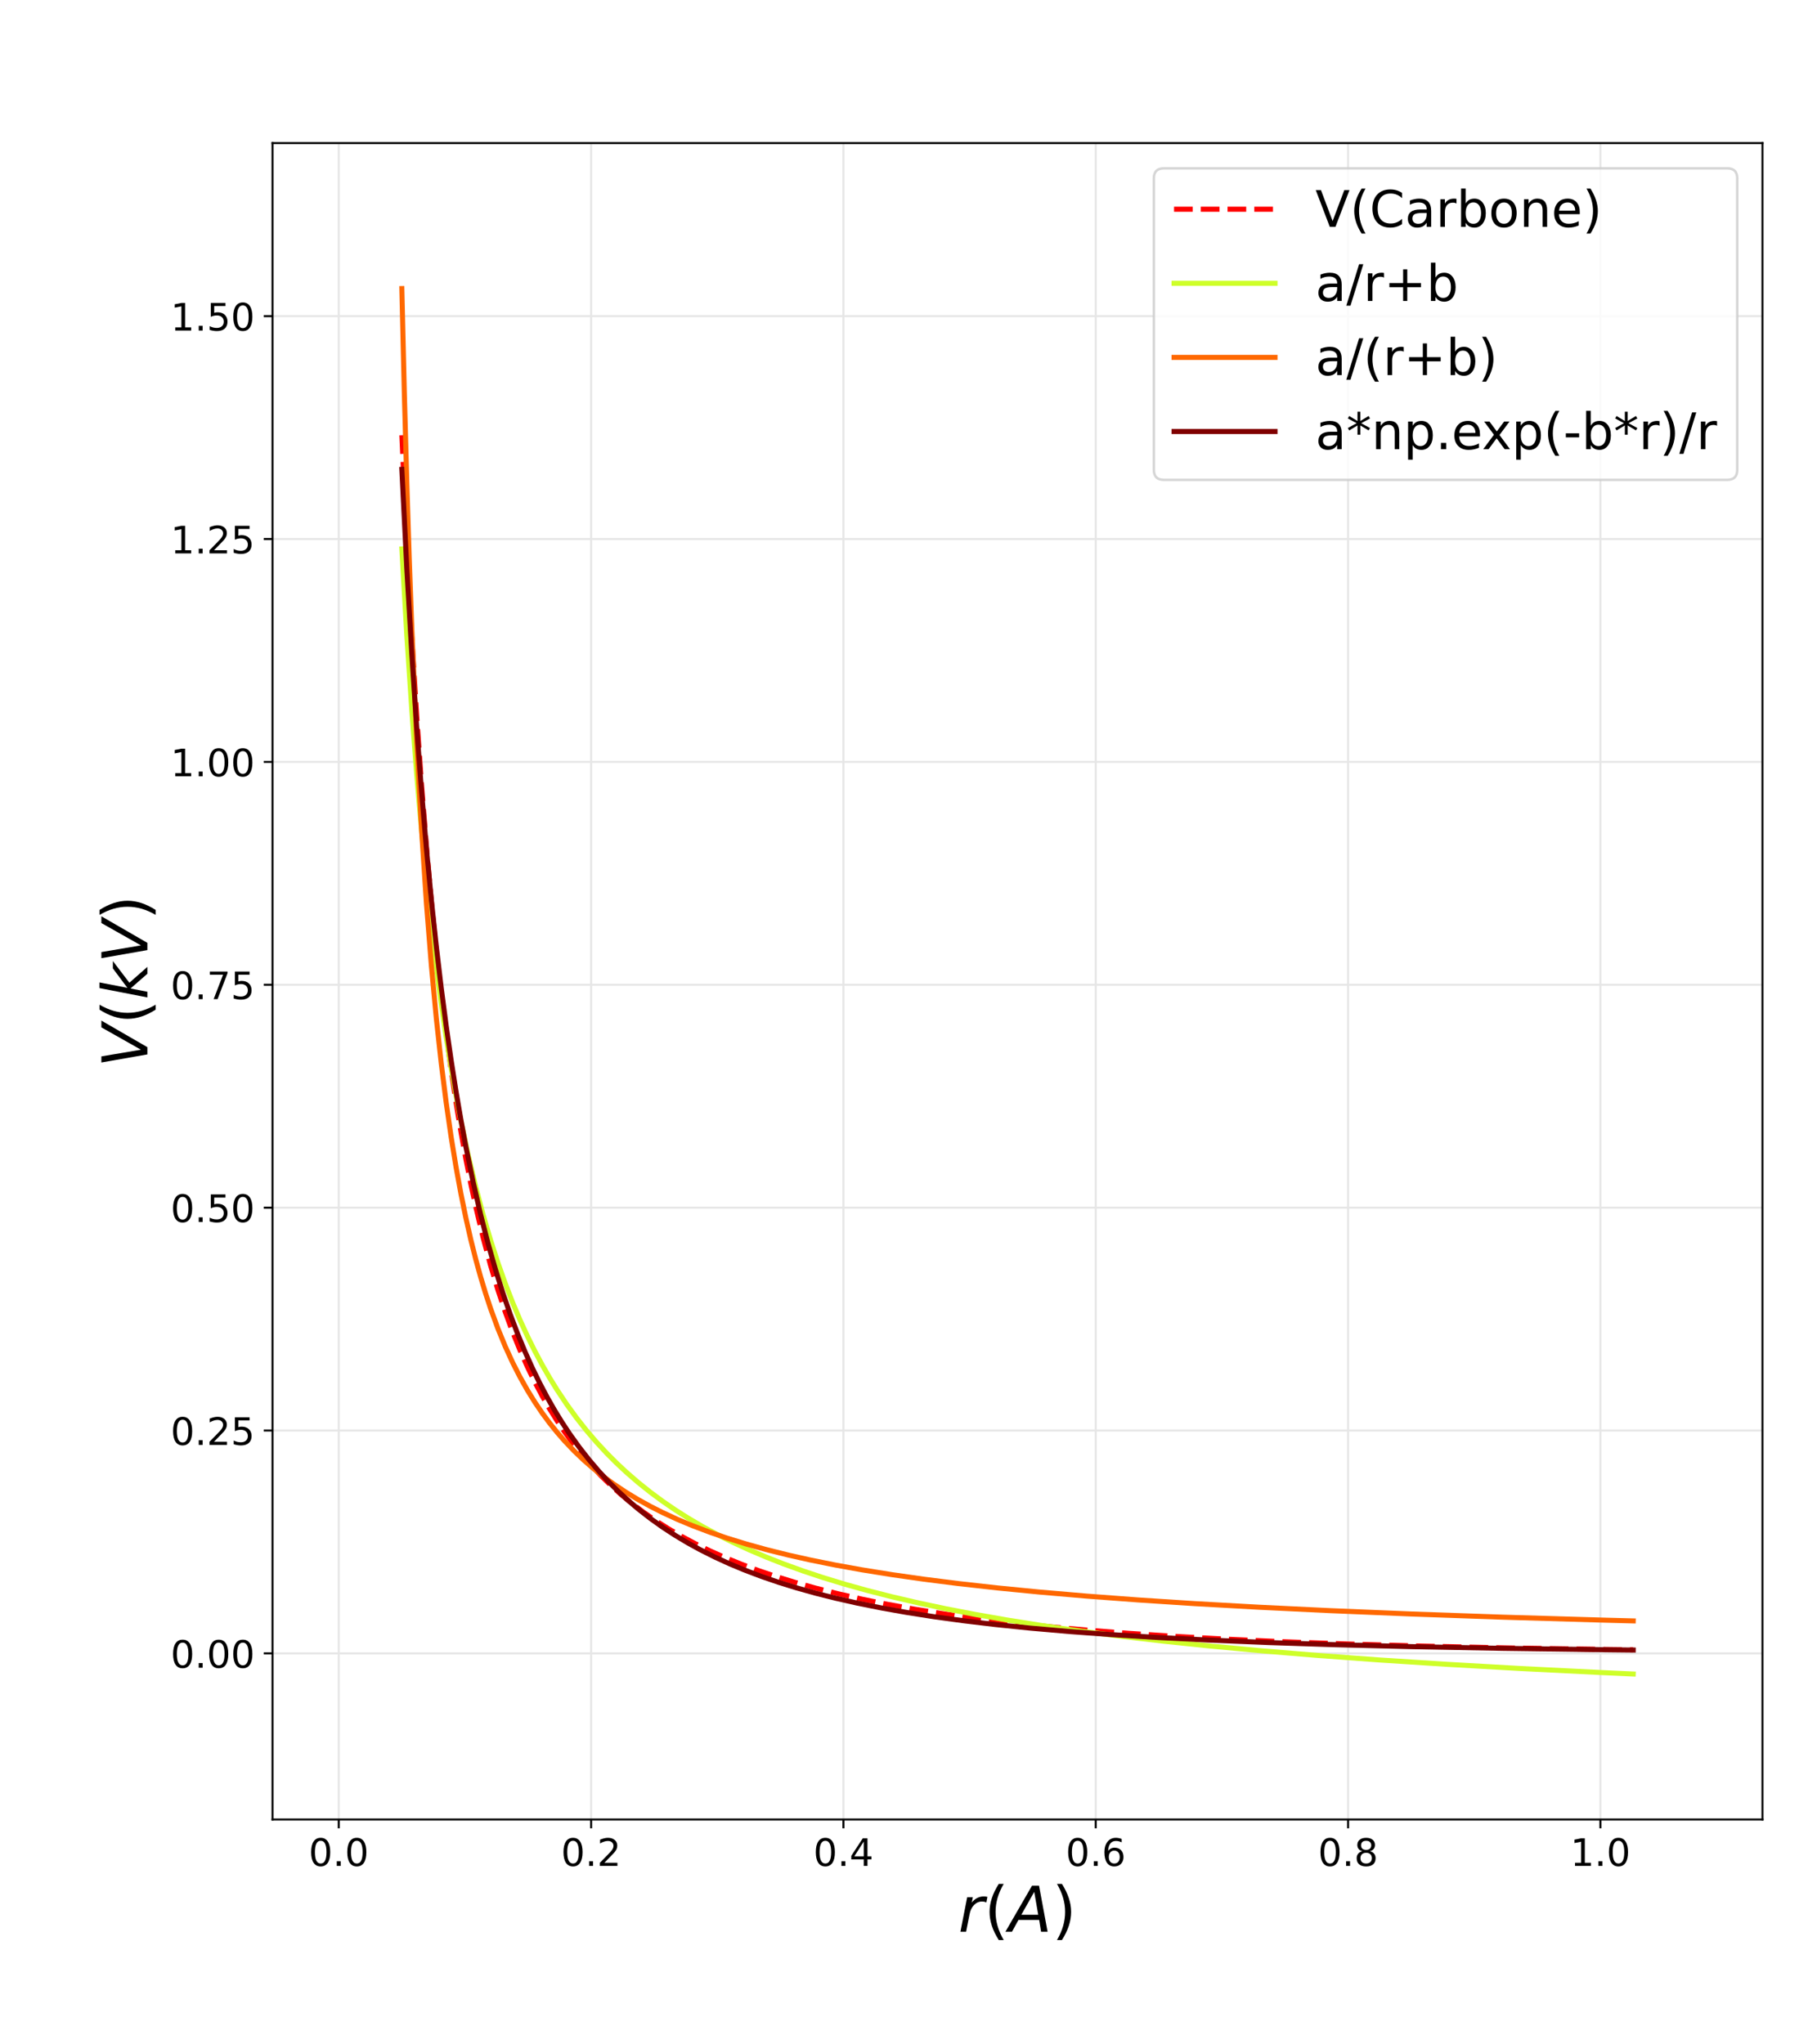 <?xml version="1.0" encoding="utf-8" standalone="no"?>
<!DOCTYPE svg PUBLIC "-//W3C//DTD SVG 1.1//EN"
  "http://www.w3.org/Graphics/SVG/1.1/DTD/svg11.dtd">
<!-- Created with matplotlib (https://matplotlib.org/) -->
<svg height="810pt" version="1.1" viewBox="0 0 720 810" width="720pt" xmlns="http://www.w3.org/2000/svg" xmlns:xlink="http://www.w3.org/1999/xlink">
 <defs>
  <style type="text/css">*{stroke-linecap:butt;stroke-linejoin:round;}</style>
 </defs>
 <g id="figure_1">
  <g id="patch_1">
   <path d="M 0 810 
L 720 810 
L 720 0 
L 0 0 
z
" style="fill:#ffffff;"/>
  </g>
  <g id="axes_1">
   <g id="patch_2">
    <path d="M 108 720.9 
L 698.4 720.9 
L 698.4 56.7 
L 108 56.7 
z
" style="fill:#ffffff;"/>
   </g>
   <g id="matplotlib.axis_1">
    <g id="xtick_1">
     <g id="line2d_1">
      <path clip-path="url(#p59b3adc204)" d="M 134.236 720.9 
L 134.236 56.7 
" style="fill:none;stroke:#e6e6e6;stroke-linecap:square;stroke-width:0.8;"/>
     </g>
     <g id="line2d_2">
      <defs>
       <path d="M 0 0 
L 0 3.5 
" id="m72b841d25b" style="stroke:#000000;stroke-width:0.8;"/>
      </defs>
      <g>
       <use style="stroke:#000000;stroke-width:0.8;" x="134.236" xlink:href="#m72b841d25b" y="720.9"/>
      </g>
     </g>
     <g id="text_1">
      <!-- 0.0 -->
      <g transform="translate(122.308 739.298)scale(0.15 -0.15)">
       <defs>
        <path d="M 31.781 66.406 
Q 24.172 66.406 20.328 58.906 
Q 16.5 51.422 16.5 36.375 
Q 16.5 21.391 20.328 13.891 
Q 24.172 6.391 31.781 6.391 
Q 39.453 6.391 43.281 13.891 
Q 47.125 21.391 47.125 36.375 
Q 47.125 51.422 43.281 58.906 
Q 39.453 66.406 31.781 66.406 
z
M 31.781 74.219 
Q 44.047 74.219 50.516 64.516 
Q 56.984 54.828 56.984 36.375 
Q 56.984 17.969 50.516 8.266 
Q 44.047 -1.422 31.781 -1.422 
Q 19.531 -1.422 13.062 8.266 
Q 6.594 17.969 6.594 36.375 
Q 6.594 54.828 13.062 64.516 
Q 19.531 74.219 31.781 74.219 
z
" id="DejaVuSans-48"/>
        <path d="M 10.688 12.406 
L 21 12.406 
L 21 0 
L 10.688 0 
z
" id="DejaVuSans-46"/>
       </defs>
       <use xlink:href="#DejaVuSans-48"/>
       <use x="63.623" xlink:href="#DejaVuSans-46"/>
       <use x="95.41" xlink:href="#DejaVuSans-48"/>
      </g>
     </g>
    </g>
    <g id="xtick_2">
     <g id="line2d_3">
      <path clip-path="url(#p59b3adc204)" d="M 234.225 720.9 
L 234.225 56.7 
" style="fill:none;stroke:#e6e6e6;stroke-linecap:square;stroke-width:0.8;"/>
     </g>
     <g id="line2d_4">
      <g>
       <use style="stroke:#000000;stroke-width:0.8;" x="234.225" xlink:href="#m72b841d25b" y="720.9"/>
      </g>
     </g>
     <g id="text_2">
      <!-- 0.2 -->
      <g transform="translate(222.297 739.298)scale(0.15 -0.15)">
       <defs>
        <path d="M 19.188 8.297 
L 53.609 8.297 
L 53.609 0 
L 7.328 0 
L 7.328 8.297 
Q 12.938 14.109 22.625 23.891 
Q 32.328 33.688 34.812 36.531 
Q 39.547 41.844 41.422 45.531 
Q 43.312 49.219 43.312 52.781 
Q 43.312 58.594 39.234 62.25 
Q 35.156 65.922 28.609 65.922 
Q 23.969 65.922 18.812 64.312 
Q 13.672 62.703 7.812 59.422 
L 7.812 69.391 
Q 13.766 71.781 18.938 73 
Q 24.125 74.219 28.422 74.219 
Q 39.75 74.219 46.484 68.547 
Q 53.219 62.891 53.219 53.422 
Q 53.219 48.922 51.531 44.891 
Q 49.859 40.875 45.406 35.406 
Q 44.188 33.984 37.641 27.219 
Q 31.109 20.453 19.188 8.297 
z
" id="DejaVuSans-50"/>
       </defs>
       <use xlink:href="#DejaVuSans-48"/>
       <use x="63.623" xlink:href="#DejaVuSans-46"/>
       <use x="95.41" xlink:href="#DejaVuSans-50"/>
      </g>
     </g>
    </g>
    <g id="xtick_3">
     <g id="line2d_5">
      <path clip-path="url(#p59b3adc204)" d="M 334.214 720.9 
L 334.214 56.7 
" style="fill:none;stroke:#e6e6e6;stroke-linecap:square;stroke-width:0.8;"/>
     </g>
     <g id="line2d_6">
      <g>
       <use style="stroke:#000000;stroke-width:0.8;" x="334.214" xlink:href="#m72b841d25b" y="720.9"/>
      </g>
     </g>
     <g id="text_3">
      <!-- 0.4 -->
      <g transform="translate(322.286 739.298)scale(0.15 -0.15)">
       <defs>
        <path d="M 37.797 64.312 
L 12.891 25.391 
L 37.797 25.391 
z
M 35.203 72.906 
L 47.609 72.906 
L 47.609 25.391 
L 58.016 25.391 
L 58.016 17.188 
L 47.609 17.188 
L 47.609 0 
L 37.797 0 
L 37.797 17.188 
L 4.891 17.188 
L 4.891 26.703 
z
" id="DejaVuSans-52"/>
       </defs>
       <use xlink:href="#DejaVuSans-48"/>
       <use x="63.623" xlink:href="#DejaVuSans-46"/>
       <use x="95.41" xlink:href="#DejaVuSans-52"/>
      </g>
     </g>
    </g>
    <g id="xtick_4">
     <g id="line2d_7">
      <path clip-path="url(#p59b3adc204)" d="M 434.203 720.9 
L 434.203 56.7 
" style="fill:none;stroke:#e6e6e6;stroke-linecap:square;stroke-width:0.8;"/>
     </g>
     <g id="line2d_8">
      <g>
       <use style="stroke:#000000;stroke-width:0.8;" x="434.203" xlink:href="#m72b841d25b" y="720.9"/>
      </g>
     </g>
     <g id="text_4">
      <!-- 0.6 -->
      <g transform="translate(422.275 739.298)scale(0.15 -0.15)">
       <defs>
        <path d="M 33.016 40.375 
Q 26.375 40.375 22.484 35.828 
Q 18.609 31.297 18.609 23.391 
Q 18.609 15.531 22.484 10.953 
Q 26.375 6.391 33.016 6.391 
Q 39.656 6.391 43.531 10.953 
Q 47.406 15.531 47.406 23.391 
Q 47.406 31.297 43.531 35.828 
Q 39.656 40.375 33.016 40.375 
z
M 52.594 71.297 
L 52.594 62.312 
Q 48.875 64.062 45.094 64.984 
Q 41.312 65.922 37.594 65.922 
Q 27.828 65.922 22.672 59.328 
Q 17.531 52.734 16.797 39.406 
Q 19.672 43.656 24.016 45.922 
Q 28.375 48.188 33.594 48.188 
Q 44.578 48.188 50.953 41.516 
Q 57.328 34.859 57.328 23.391 
Q 57.328 12.156 50.688 5.359 
Q 44.047 -1.422 33.016 -1.422 
Q 20.359 -1.422 13.672 8.266 
Q 6.984 17.969 6.984 36.375 
Q 6.984 53.656 15.188 63.938 
Q 23.391 74.219 37.203 74.219 
Q 40.922 74.219 44.703 73.484 
Q 48.484 72.75 52.594 71.297 
z
" id="DejaVuSans-54"/>
       </defs>
       <use xlink:href="#DejaVuSans-48"/>
       <use x="63.623" xlink:href="#DejaVuSans-46"/>
       <use x="95.41" xlink:href="#DejaVuSans-54"/>
      </g>
     </g>
    </g>
    <g id="xtick_5">
     <g id="line2d_9">
      <path clip-path="url(#p59b3adc204)" d="M 534.191 720.9 
L 534.191 56.7 
" style="fill:none;stroke:#e6e6e6;stroke-linecap:square;stroke-width:0.8;"/>
     </g>
     <g id="line2d_10">
      <g>
       <use style="stroke:#000000;stroke-width:0.8;" x="534.191" xlink:href="#m72b841d25b" y="720.9"/>
      </g>
     </g>
     <g id="text_5">
      <!-- 0.8 -->
      <g transform="translate(522.264 739.298)scale(0.15 -0.15)">
       <defs>
        <path d="M 31.781 34.625 
Q 24.75 34.625 20.719 30.859 
Q 16.703 27.094 16.703 20.516 
Q 16.703 13.922 20.719 10.156 
Q 24.75 6.391 31.781 6.391 
Q 38.812 6.391 42.859 10.172 
Q 46.922 13.969 46.922 20.516 
Q 46.922 27.094 42.891 30.859 
Q 38.875 34.625 31.781 34.625 
z
M 21.922 38.812 
Q 15.578 40.375 12.031 44.719 
Q 8.5 49.078 8.5 55.328 
Q 8.5 64.062 14.719 69.141 
Q 20.953 74.219 31.781 74.219 
Q 42.672 74.219 48.875 69.141 
Q 55.078 64.062 55.078 55.328 
Q 55.078 49.078 51.531 44.719 
Q 48 40.375 41.703 38.812 
Q 48.828 37.156 52.797 32.312 
Q 56.781 27.484 56.781 20.516 
Q 56.781 9.906 50.312 4.234 
Q 43.844 -1.422 31.781 -1.422 
Q 19.734 -1.422 13.25 4.234 
Q 6.781 9.906 6.781 20.516 
Q 6.781 27.484 10.781 32.312 
Q 14.797 37.156 21.922 38.812 
z
M 18.312 54.391 
Q 18.312 48.734 21.844 45.562 
Q 25.391 42.391 31.781 42.391 
Q 38.141 42.391 41.719 45.562 
Q 45.312 48.734 45.312 54.391 
Q 45.312 60.062 41.719 63.234 
Q 38.141 66.406 31.781 66.406 
Q 25.391 66.406 21.844 63.234 
Q 18.312 60.062 18.312 54.391 
z
" id="DejaVuSans-56"/>
       </defs>
       <use xlink:href="#DejaVuSans-48"/>
       <use x="63.623" xlink:href="#DejaVuSans-46"/>
       <use x="95.41" xlink:href="#DejaVuSans-56"/>
      </g>
     </g>
    </g>
    <g id="xtick_6">
     <g id="line2d_11">
      <path clip-path="url(#p59b3adc204)" d="M 634.18 720.9 
L 634.18 56.7 
" style="fill:none;stroke:#e6e6e6;stroke-linecap:square;stroke-width:0.8;"/>
     </g>
     <g id="line2d_12">
      <g>
       <use style="stroke:#000000;stroke-width:0.8;" x="634.18" xlink:href="#m72b841d25b" y="720.9"/>
      </g>
     </g>
     <g id="text_6">
      <!-- 1.0 -->
      <g transform="translate(622.253 739.298)scale(0.15 -0.15)">
       <defs>
        <path d="M 12.406 8.297 
L 28.516 8.297 
L 28.516 63.922 
L 10.984 60.406 
L 10.984 69.391 
L 28.422 72.906 
L 38.281 72.906 
L 38.281 8.297 
L 54.391 8.297 
L 54.391 0 
L 12.406 0 
z
" id="DejaVuSans-49"/>
       </defs>
       <use xlink:href="#DejaVuSans-49"/>
       <use x="63.623" xlink:href="#DejaVuSans-46"/>
       <use x="95.41" xlink:href="#DejaVuSans-48"/>
      </g>
     </g>
    </g>
    <g id="text_7">
     <!-- $r(A)$ -->
     <g transform="translate(379.7 765.413)scale(0.25 -0.25)">
      <defs>
       <path d="M 44.578 46.391 
Q 43.219 47.125 41.453 47.516 
Q 39.703 47.906 37.703 47.906 
Q 30.516 47.906 25.141 42.453 
Q 19.781 37.016 18.016 27.875 
L 12.5 0 
L 3.516 0 
L 14.203 54.688 
L 23.188 54.688 
L 21.484 46.188 
Q 25.047 50.922 30 53.453 
Q 34.969 56 40.578 56 
Q 42.047 56 43.453 55.828 
Q 44.875 55.672 46.297 55.281 
z
" id="DejaVuSans-Oblique-114"/>
       <path d="M 31 75.875 
Q 24.469 64.656 21.281 53.656 
Q 18.109 42.672 18.109 31.391 
Q 18.109 20.125 21.312 9.062 
Q 24.516 -2 31 -13.188 
L 23.188 -13.188 
Q 15.875 -1.703 12.234 9.375 
Q 8.594 20.453 8.594 31.391 
Q 8.594 42.281 12.203 53.312 
Q 15.828 64.359 23.188 75.875 
z
" id="DejaVuSans-40"/>
       <path d="M 36.812 72.906 
L 48 72.906 
L 61.531 0 
L 51.219 0 
L 48.188 18.703 
L 15.375 18.703 
L 5.078 0 
L -5.328 0 
z
M 40.375 63.188 
L 19.922 26.906 
L 46.688 26.906 
z
" id="DejaVuSans-Oblique-65"/>
       <path d="M 8.016 75.875 
L 15.828 75.875 
Q 23.141 64.359 26.781 53.312 
Q 30.422 42.281 30.422 31.391 
Q 30.422 20.453 26.781 9.375 
Q 23.141 -1.703 15.828 -13.188 
L 8.016 -13.188 
Q 14.5 -2 17.703 9.062 
Q 20.906 20.125 20.906 31.391 
Q 20.906 42.672 17.703 53.656 
Q 14.5 64.656 8.016 75.875 
z
" id="DejaVuSans-41"/>
      </defs>
      <use transform="translate(0 0.125)" xlink:href="#DejaVuSans-Oblique-114"/>
      <use transform="translate(41.113 0.125)" xlink:href="#DejaVuSans-40"/>
      <use transform="translate(80.127 0.125)" xlink:href="#DejaVuSans-Oblique-65"/>
      <use transform="translate(148.535 0.125)" xlink:href="#DejaVuSans-41"/>
     </g>
    </g>
   </g>
   <g id="matplotlib.axis_2">
    <g id="ytick_1">
     <g id="line2d_13">
      <path clip-path="url(#p59b3adc204)" d="M 108 655.088 
L 698.4 655.088 
" style="fill:none;stroke:#e6e6e6;stroke-linecap:square;stroke-width:0.8;"/>
     </g>
     <g id="line2d_14">
      <defs>
       <path d="M 0 0 
L -3.5 0 
" id="mf2fb337a65" style="stroke:#000000;stroke-width:0.8;"/>
      </defs>
      <g>
       <use style="stroke:#000000;stroke-width:0.8;" x="108" xlink:href="#mf2fb337a65" y="655.088"/>
      </g>
     </g>
     <g id="text_8">
      <!-- 0.00 -->
      <g transform="translate(67.602 660.787)scale(0.15 -0.15)">
       <use xlink:href="#DejaVuSans-48"/>
       <use x="63.623" xlink:href="#DejaVuSans-46"/>
       <use x="95.41" xlink:href="#DejaVuSans-48"/>
       <use x="159.033" xlink:href="#DejaVuSans-48"/>
      </g>
     </g>
    </g>
    <g id="ytick_2">
     <g id="line2d_15">
      <path clip-path="url(#p59b3adc204)" d="M 108 566.784 
L 698.4 566.784 
" style="fill:none;stroke:#e6e6e6;stroke-linecap:square;stroke-width:0.8;"/>
     </g>
     <g id="line2d_16">
      <g>
       <use style="stroke:#000000;stroke-width:0.8;" x="108" xlink:href="#mf2fb337a65" y="566.784"/>
      </g>
     </g>
     <g id="text_9">
      <!-- 0.25 -->
      <g transform="translate(67.602 572.483)scale(0.15 -0.15)">
       <defs>
        <path d="M 10.797 72.906 
L 49.516 72.906 
L 49.516 64.594 
L 19.828 64.594 
L 19.828 46.734 
Q 21.969 47.469 24.109 47.828 
Q 26.266 48.188 28.422 48.188 
Q 40.625 48.188 47.75 41.5 
Q 54.891 34.812 54.891 23.391 
Q 54.891 11.625 47.562 5.094 
Q 40.234 -1.422 26.906 -1.422 
Q 22.312 -1.422 17.547 -0.641 
Q 12.797 0.141 7.719 1.703 
L 7.719 11.625 
Q 12.109 9.234 16.797 8.062 
Q 21.484 6.891 26.703 6.891 
Q 35.156 6.891 40.078 11.328 
Q 45.016 15.766 45.016 23.391 
Q 45.016 31 40.078 35.438 
Q 35.156 39.891 26.703 39.891 
Q 22.75 39.891 18.812 39.016 
Q 14.891 38.141 10.797 36.281 
z
" id="DejaVuSans-53"/>
       </defs>
       <use xlink:href="#DejaVuSans-48"/>
       <use x="63.623" xlink:href="#DejaVuSans-46"/>
       <use x="95.41" xlink:href="#DejaVuSans-50"/>
       <use x="159.033" xlink:href="#DejaVuSans-53"/>
      </g>
     </g>
    </g>
    <g id="ytick_3">
     <g id="line2d_17">
      <path clip-path="url(#p59b3adc204)" d="M 108 478.48 
L 698.4 478.48 
" style="fill:none;stroke:#e6e6e6;stroke-linecap:square;stroke-width:0.8;"/>
     </g>
     <g id="line2d_18">
      <g>
       <use style="stroke:#000000;stroke-width:0.8;" x="108" xlink:href="#mf2fb337a65" y="478.48"/>
      </g>
     </g>
     <g id="text_10">
      <!-- 0.50 -->
      <g transform="translate(67.602 484.179)scale(0.15 -0.15)">
       <use xlink:href="#DejaVuSans-48"/>
       <use x="63.623" xlink:href="#DejaVuSans-46"/>
       <use x="95.41" xlink:href="#DejaVuSans-53"/>
       <use x="159.033" xlink:href="#DejaVuSans-48"/>
      </g>
     </g>
    </g>
    <g id="ytick_4">
     <g id="line2d_19">
      <path clip-path="url(#p59b3adc204)" d="M 108 390.176 
L 698.4 390.176 
" style="fill:none;stroke:#e6e6e6;stroke-linecap:square;stroke-width:0.8;"/>
     </g>
     <g id="line2d_20">
      <g>
       <use style="stroke:#000000;stroke-width:0.8;" x="108" xlink:href="#mf2fb337a65" y="390.176"/>
      </g>
     </g>
     <g id="text_11">
      <!-- 0.75 -->
      <g transform="translate(67.602 395.875)scale(0.15 -0.15)">
       <defs>
        <path d="M 8.203 72.906 
L 55.078 72.906 
L 55.078 68.703 
L 28.609 0 
L 18.312 0 
L 43.219 64.594 
L 8.203 64.594 
z
" id="DejaVuSans-55"/>
       </defs>
       <use xlink:href="#DejaVuSans-48"/>
       <use x="63.623" xlink:href="#DejaVuSans-46"/>
       <use x="95.41" xlink:href="#DejaVuSans-55"/>
       <use x="159.033" xlink:href="#DejaVuSans-53"/>
      </g>
     </g>
    </g>
    <g id="ytick_5">
     <g id="line2d_21">
      <path clip-path="url(#p59b3adc204)" d="M 108 301.872 
L 698.4 301.872 
" style="fill:none;stroke:#e6e6e6;stroke-linecap:square;stroke-width:0.8;"/>
     </g>
     <g id="line2d_22">
      <g>
       <use style="stroke:#000000;stroke-width:0.8;" x="108" xlink:href="#mf2fb337a65" y="301.872"/>
      </g>
     </g>
     <g id="text_12">
      <!-- 1.00 -->
      <g transform="translate(67.602 307.571)scale(0.15 -0.15)">
       <use xlink:href="#DejaVuSans-49"/>
       <use x="63.623" xlink:href="#DejaVuSans-46"/>
       <use x="95.41" xlink:href="#DejaVuSans-48"/>
       <use x="159.033" xlink:href="#DejaVuSans-48"/>
      </g>
     </g>
    </g>
    <g id="ytick_6">
     <g id="line2d_23">
      <path clip-path="url(#p59b3adc204)" d="M 108 213.568 
L 698.4 213.568 
" style="fill:none;stroke:#e6e6e6;stroke-linecap:square;stroke-width:0.8;"/>
     </g>
     <g id="line2d_24">
      <g>
       <use style="stroke:#000000;stroke-width:0.8;" x="108" xlink:href="#mf2fb337a65" y="213.568"/>
      </g>
     </g>
     <g id="text_13">
      <!-- 1.25 -->
      <g transform="translate(67.602 219.267)scale(0.15 -0.15)">
       <use xlink:href="#DejaVuSans-49"/>
       <use x="63.623" xlink:href="#DejaVuSans-46"/>
       <use x="95.41" xlink:href="#DejaVuSans-50"/>
       <use x="159.033" xlink:href="#DejaVuSans-53"/>
      </g>
     </g>
    </g>
    <g id="ytick_7">
     <g id="line2d_25">
      <path clip-path="url(#p59b3adc204)" d="M 108 125.264 
L 698.4 125.264 
" style="fill:none;stroke:#e6e6e6;stroke-linecap:square;stroke-width:0.8;"/>
     </g>
     <g id="line2d_26">
      <g>
       <use style="stroke:#000000;stroke-width:0.8;" x="108" xlink:href="#mf2fb337a65" y="125.264"/>
      </g>
     </g>
     <g id="text_14">
      <!-- 1.50 -->
      <g transform="translate(67.602 130.963)scale(0.15 -0.15)">
       <use xlink:href="#DejaVuSans-49"/>
       <use x="63.623" xlink:href="#DejaVuSans-46"/>
       <use x="95.41" xlink:href="#DejaVuSans-53"/>
       <use x="159.033" xlink:href="#DejaVuSans-48"/>
      </g>
     </g>
    </g>
    <g id="text_15">
     <!-- $V(kV)$ -->
     <g transform="translate(58.402 422.925)rotate(-90)scale(0.25 -0.25)">
      <defs>
       <path d="M 20.609 0 
L 7.812 72.906 
L 17.484 72.906 
L 28.078 10.203 
L 63.484 72.906 
L 74.219 72.906 
L 32.078 0 
z
" id="DejaVuSans-Oblique-86"/>
       <path d="M 18.312 75.984 
L 27.297 75.984 
L 18.703 31.688 
L 49.516 54.688 
L 61.188 54.688 
L 26.812 28.516 
L 51.906 0 
L 41.016 0 
L 17.672 26.703 
L 12.5 0 
L 3.516 0 
z
" id="DejaVuSans-Oblique-107"/>
      </defs>
      <use transform="translate(0 0.016)" xlink:href="#DejaVuSans-Oblique-86"/>
      <use transform="translate(68.408 0.016)" xlink:href="#DejaVuSans-40"/>
      <use transform="translate(107.422 0.016)" xlink:href="#DejaVuSans-Oblique-107"/>
      <use transform="translate(165.332 0.016)" xlink:href="#DejaVuSans-Oblique-86"/>
      <use transform="translate(233.74 0.016)" xlink:href="#DejaVuSans-41"/>
     </g>
    </g>
   </g>
   <g id="line2d_27">
    <path clip-path="url(#p59b3adc204)" d="M 159.233 172.433 
L 161.185 214.948 
L 163.137 251.504 
L 165.088 283.239 
L 167.04 311.016 
L 168.992 335.506 
L 170.943 357.234 
L 172.895 376.622 
L 174.847 394.01 
L 176.799 409.675 
L 178.75 423.847 
L 180.702 436.717 
L 182.654 448.445 
L 184.606 459.168 
L 186.557 469.002 
L 188.509 478.046 
L 191.437 490.316 
L 194.364 501.243 
L 197.292 511.025 
L 200.22 519.825 
L 203.147 527.777 
L 206.075 534.995 
L 209.002 541.571 
L 211.93 547.584 
L 214.858 553.103 
L 217.785 558.183 
L 220.713 562.874 
L 223.64 567.217 
L 226.568 571.249 
L 230.471 576.194 
L 234.375 580.704 
L 238.278 584.833 
L 242.182 588.627 
L 246.085 592.124 
L 249.989 595.356 
L 254.868 599.067 
L 259.747 602.456 
L 264.627 605.562 
L 269.506 608.419 
L 275.361 611.557 
L 281.217 614.417 
L 287.072 617.034 
L 293.903 619.818 
L 300.734 622.348 
L 307.565 624.654 
L 315.372 627.052 
L 323.179 629.225 
L 331.962 631.436 
L 341.72 633.639 
L 351.479 635.61 
L 362.214 637.546 
L 373.924 639.416 
L 386.61 641.197 
L 400.272 642.87 
L 414.91 644.422 
L 430.524 645.845 
L 447.114 647.134 
L 465.656 648.35 
L 486.149 649.466 
L 508.594 650.465 
L 533.966 651.373 
L 563.242 652.194 
L 597.398 652.92 
L 637.408 653.539 
L 647.167 653.661 
L 647.167 653.661 
" style="fill:none;stroke:#ff0000;stroke-dasharray:7.4,3.2;stroke-dashoffset:0;stroke-width:2;"/>
   </g>
   <g id="line2d_28">
    <path clip-path="url(#p59b3adc204)" d="M 159.233 217.49 
L 161.185 251.428 
L 163.137 280.783 
L 165.088 306.423 
L 167.04 329.013 
L 168.992 349.065 
L 170.943 366.985 
L 172.895 383.096 
L 174.847 397.658 
L 176.799 410.884 
L 178.75 422.951 
L 180.702 434.004 
L 182.654 444.166 
L 185.581 457.961 
L 188.509 470.267 
L 191.437 481.314 
L 194.364 491.285 
L 197.292 500.33 
L 200.22 508.572 
L 203.147 516.114 
L 206.075 523.041 
L 209.002 529.426 
L 211.93 535.33 
L 214.858 540.805 
L 217.785 545.896 
L 220.713 550.642 
L 224.616 556.493 
L 228.52 561.859 
L 232.423 566.798 
L 236.327 571.359 
L 240.23 575.585 
L 244.134 579.51 
L 248.037 583.167 
L 252.916 587.398 
L 257.796 591.296 
L 262.675 594.898 
L 267.554 598.236 
L 272.434 601.338 
L 278.289 604.783 
L 284.144 607.959 
L 289.999 610.897 
L 296.83 614.056 
L 303.661 616.961 
L 310.493 619.64 
L 318.3 622.459 
L 326.106 625.049 
L 334.889 627.721 
L 343.672 630.169 
L 353.431 632.659 
L 364.165 635.154 
L 374.9 637.427 
L 386.61 639.685 
L 399.297 641.907 
L 412.959 644.073 
L 427.597 646.17 
L 443.211 648.188 
L 460.776 650.227 
L 479.318 652.155 
L 499.811 654.058 
L 522.256 655.911 
L 546.653 657.697 
L 573.001 659.403 
L 602.277 661.072 
L 634.481 662.684 
L 647.167 663.263 
L 647.167 663.263 
" style="fill:none;stroke:#ceff29;stroke-linecap:square;stroke-width:2;"/>
   </g>
   <g id="line2d_29">
    <path clip-path="url(#p59b3adc204)" d="M 159.233 114.337 
L 160.209 155.358 
L 161.185 190.594 
L 162.161 221.189 
L 163.137 248.002 
L 165.088 292.78 
L 167.04 328.684 
L 168.992 358.113 
L 170.943 382.674 
L 172.895 403.483 
L 174.847 421.339 
L 176.799 436.828 
L 178.75 450.392 
L 180.702 462.369 
L 182.654 473.021 
L 184.606 482.558 
L 186.557 491.145 
L 188.509 498.918 
L 190.461 505.988 
L 192.413 512.445 
L 194.364 518.366 
L 197.292 526.38 
L 200.22 533.506 
L 203.147 539.885 
L 206.075 545.627 
L 209.002 550.825 
L 211.93 555.551 
L 214.858 559.867 
L 217.785 563.825 
L 220.713 567.466 
L 223.64 570.829 
L 227.544 574.93 
L 231.447 578.65 
L 235.351 582.041 
L 239.254 585.143 
L 243.158 587.993 
L 248.037 591.244 
L 252.916 594.195 
L 257.796 596.885 
L 262.675 599.347 
L 268.53 602.04 
L 274.385 604.485 
L 281.217 607.067 
L 288.048 609.399 
L 295.855 611.801 
L 303.661 613.962 
L 312.444 616.15 
L 321.227 618.117 
L 330.986 620.082 
L 341.72 622.015 
L 353.431 623.894 
L 366.117 625.703 
L 379.779 627.43 
L 395.393 629.171 
L 411.983 630.796 
L 430.524 632.387 
L 451.018 633.919 
L 473.462 635.376 
L 498.835 636.799 
L 527.135 638.161 
L 559.339 639.484 
L 595.446 640.742 
L 636.432 641.944 
L 647.167 642.226 
L 647.167 642.226 
" style="fill:none;stroke:#ff6800;stroke-linecap:square;stroke-width:2;"/>
   </g>
   <g id="line2d_30">
    <path clip-path="url(#p59b3adc204)" d="M 159.233 185.972 
L 161.185 224.874 
L 163.137 258.47 
L 165.088 287.768 
L 167.04 313.534 
L 168.992 336.365 
L 170.943 356.729 
L 172.895 374.999 
L 174.847 391.479 
L 176.799 406.416 
L 178.75 420.011 
L 180.702 432.435 
L 182.654 443.83 
L 184.606 454.315 
L 187.533 468.558 
L 190.461 481.265 
L 193.388 492.666 
L 196.316 502.947 
L 199.244 512.26 
L 202.171 520.73 
L 205.099 528.462 
L 208.026 535.546 
L 210.954 542.055 
L 213.882 548.054 
L 216.809 553.597 
L 219.737 558.733 
L 222.664 563.501 
L 225.592 567.937 
L 229.496 573.391 
L 233.399 578.374 
L 237.302 582.942 
L 241.206 587.14 
L 245.109 591.008 
L 249.013 594.582 
L 252.916 597.889 
L 257.796 601.69 
L 262.675 605.161 
L 267.554 608.338 
L 272.434 611.255 
L 277.313 613.938 
L 283.168 616.884 
L 289.023 619.564 
L 294.879 622.008 
L 301.71 624.597 
L 308.541 626.937 
L 315.372 629.057 
L 323.179 631.244 
L 330.986 633.21 
L 339.769 635.191 
L 349.527 637.144 
L 359.286 638.873 
L 370.02 640.551 
L 381.731 642.153 
L 394.417 643.662 
L 408.079 645.064 
L 423.693 646.43 
L 440.283 647.655 
L 458.824 648.798 
L 479.318 649.839 
L 502.739 650.8 
L 529.087 651.657 
L 559.339 652.417 
L 595.446 653.094 
L 638.384 653.668 
L 647.167 653.762 
L 647.167 653.762 
" style="fill:none;stroke:#800000;stroke-linecap:square;stroke-width:2;"/>
   </g>
   <g id="patch_3">
    <path d="M 108 720.9 
L 108 56.7 
" style="fill:none;stroke:#000000;stroke-linecap:square;stroke-linejoin:miter;stroke-width:0.8;"/>
   </g>
   <g id="patch_4">
    <path d="M 698.4 720.9 
L 698.4 56.7 
" style="fill:none;stroke:#000000;stroke-linecap:square;stroke-linejoin:miter;stroke-width:0.8;"/>
   </g>
   <g id="patch_5">
    <path d="M 108 720.9 
L 698.4 720.9 
" style="fill:none;stroke:#000000;stroke-linecap:square;stroke-linejoin:miter;stroke-width:0.8;"/>
   </g>
   <g id="patch_6">
    <path d="M 108 56.7 
L 698.4 56.7 
" style="fill:none;stroke:#000000;stroke-linecap:square;stroke-linejoin:miter;stroke-width:0.8;"/>
   </g>
   <g id="legend_1">
    <g id="patch_7">
     <path d="M 461.225 190.125 
L 684.4 190.125 
Q 688.4 190.125 688.4 186.125 
L 688.4 70.7 
Q 688.4 66.7 684.4 66.7 
L 461.225 66.7 
Q 457.225 66.7 457.225 70.7 
L 457.225 186.125 
Q 457.225 190.125 461.225 190.125 
z
" style="fill:#ffffff;opacity:0.8;stroke:#cccccc;stroke-linejoin:miter;"/>
    </g>
    <g id="line2d_31">
     <path d="M 465.225 82.897 
L 505.225 82.897 
" style="fill:none;stroke:#ff0000;stroke-dasharray:7.4,3.2;stroke-dashoffset:0;stroke-width:2;"/>
    </g>
    <g id="line2d_32"/>
    <g id="text_16">
     <!-- V(Carbone) -->
     <g transform="translate(521.225 89.897)scale(0.2 -0.2)">
      <defs>
       <path d="M 28.609 0 
L 0.781 72.906 
L 11.078 72.906 
L 34.188 11.531 
L 57.328 72.906 
L 67.578 72.906 
L 39.797 0 
z
" id="DejaVuSans-86"/>
       <path d="M 64.406 67.281 
L 64.406 56.891 
Q 59.422 61.531 53.781 63.812 
Q 48.141 66.109 41.797 66.109 
Q 29.297 66.109 22.656 58.469 
Q 16.016 50.828 16.016 36.375 
Q 16.016 21.969 22.656 14.328 
Q 29.297 6.688 41.797 6.688 
Q 48.141 6.688 53.781 8.984 
Q 59.422 11.281 64.406 15.922 
L 64.406 5.609 
Q 59.234 2.094 53.438 0.328 
Q 47.656 -1.422 41.219 -1.422 
Q 24.656 -1.422 15.125 8.703 
Q 5.609 18.844 5.609 36.375 
Q 5.609 53.953 15.125 64.078 
Q 24.656 74.219 41.219 74.219 
Q 47.75 74.219 53.531 72.484 
Q 59.328 70.75 64.406 67.281 
z
" id="DejaVuSans-67"/>
       <path d="M 34.281 27.484 
Q 23.391 27.484 19.188 25 
Q 14.984 22.516 14.984 16.5 
Q 14.984 11.719 18.141 8.906 
Q 21.297 6.109 26.703 6.109 
Q 34.188 6.109 38.703 11.406 
Q 43.219 16.703 43.219 25.484 
L 43.219 27.484 
z
M 52.203 31.203 
L 52.203 0 
L 43.219 0 
L 43.219 8.297 
Q 40.141 3.328 35.547 0.953 
Q 30.953 -1.422 24.312 -1.422 
Q 15.922 -1.422 10.953 3.297 
Q 6 8.016 6 15.922 
Q 6 25.141 12.172 29.828 
Q 18.359 34.516 30.609 34.516 
L 43.219 34.516 
L 43.219 35.406 
Q 43.219 41.609 39.141 45 
Q 35.062 48.391 27.688 48.391 
Q 23 48.391 18.547 47.266 
Q 14.109 46.141 10.016 43.891 
L 10.016 52.203 
Q 14.938 54.109 19.578 55.047 
Q 24.219 56 28.609 56 
Q 40.484 56 46.344 49.844 
Q 52.203 43.703 52.203 31.203 
z
" id="DejaVuSans-97"/>
       <path d="M 41.109 46.297 
Q 39.594 47.172 37.812 47.578 
Q 36.031 48 33.891 48 
Q 26.266 48 22.188 43.047 
Q 18.109 38.094 18.109 28.812 
L 18.109 0 
L 9.078 0 
L 9.078 54.688 
L 18.109 54.688 
L 18.109 46.188 
Q 20.953 51.172 25.484 53.578 
Q 30.031 56 36.531 56 
Q 37.453 56 38.578 55.875 
Q 39.703 55.766 41.062 55.516 
z
" id="DejaVuSans-114"/>
       <path d="M 48.688 27.297 
Q 48.688 37.203 44.609 42.844 
Q 40.531 48.484 33.406 48.484 
Q 26.266 48.484 22.188 42.844 
Q 18.109 37.203 18.109 27.297 
Q 18.109 17.391 22.188 11.75 
Q 26.266 6.109 33.406 6.109 
Q 40.531 6.109 44.609 11.75 
Q 48.688 17.391 48.688 27.297 
z
M 18.109 46.391 
Q 20.953 51.266 25.266 53.625 
Q 29.594 56 35.594 56 
Q 45.562 56 51.781 48.094 
Q 58.016 40.188 58.016 27.297 
Q 58.016 14.406 51.781 6.484 
Q 45.562 -1.422 35.594 -1.422 
Q 29.594 -1.422 25.266 0.953 
Q 20.953 3.328 18.109 8.203 
L 18.109 0 
L 9.078 0 
L 9.078 75.984 
L 18.109 75.984 
z
" id="DejaVuSans-98"/>
       <path d="M 30.609 48.391 
Q 23.391 48.391 19.188 42.75 
Q 14.984 37.109 14.984 27.297 
Q 14.984 17.484 19.156 11.844 
Q 23.344 6.203 30.609 6.203 
Q 37.797 6.203 41.984 11.859 
Q 46.188 17.531 46.188 27.297 
Q 46.188 37.016 41.984 42.703 
Q 37.797 48.391 30.609 48.391 
z
M 30.609 56 
Q 42.328 56 49.016 48.375 
Q 55.719 40.766 55.719 27.297 
Q 55.719 13.875 49.016 6.219 
Q 42.328 -1.422 30.609 -1.422 
Q 18.844 -1.422 12.172 6.219 
Q 5.516 13.875 5.516 27.297 
Q 5.516 40.766 12.172 48.375 
Q 18.844 56 30.609 56 
z
" id="DejaVuSans-111"/>
       <path d="M 54.891 33.016 
L 54.891 0 
L 45.906 0 
L 45.906 32.719 
Q 45.906 40.484 42.875 44.328 
Q 39.844 48.188 33.797 48.188 
Q 26.516 48.188 22.312 43.547 
Q 18.109 38.922 18.109 30.906 
L 18.109 0 
L 9.078 0 
L 9.078 54.688 
L 18.109 54.688 
L 18.109 46.188 
Q 21.344 51.125 25.703 53.562 
Q 30.078 56 35.797 56 
Q 45.219 56 50.047 50.172 
Q 54.891 44.344 54.891 33.016 
z
" id="DejaVuSans-110"/>
       <path d="M 56.203 29.594 
L 56.203 25.203 
L 14.891 25.203 
Q 15.484 15.922 20.484 11.062 
Q 25.484 6.203 34.422 6.203 
Q 39.594 6.203 44.453 7.469 
Q 49.312 8.734 54.109 11.281 
L 54.109 2.781 
Q 49.266 0.734 44.188 -0.344 
Q 39.109 -1.422 33.891 -1.422 
Q 20.797 -1.422 13.156 6.188 
Q 5.516 13.812 5.516 26.812 
Q 5.516 40.234 12.766 48.109 
Q 20.016 56 32.328 56 
Q 43.359 56 49.781 48.891 
Q 56.203 41.797 56.203 29.594 
z
M 47.219 32.234 
Q 47.125 39.594 43.094 43.984 
Q 39.062 48.391 32.422 48.391 
Q 24.906 48.391 20.391 44.141 
Q 15.875 39.891 15.188 32.172 
z
" id="DejaVuSans-101"/>
      </defs>
      <use xlink:href="#DejaVuSans-86"/>
      <use x="68.408" xlink:href="#DejaVuSans-40"/>
      <use x="107.422" xlink:href="#DejaVuSans-67"/>
      <use x="177.246" xlink:href="#DejaVuSans-97"/>
      <use x="238.525" xlink:href="#DejaVuSans-114"/>
      <use x="279.639" xlink:href="#DejaVuSans-98"/>
      <use x="343.115" xlink:href="#DejaVuSans-111"/>
      <use x="404.297" xlink:href="#DejaVuSans-110"/>
      <use x="467.676" xlink:href="#DejaVuSans-101"/>
      <use x="529.199" xlink:href="#DejaVuSans-41"/>
     </g>
    </g>
    <g id="line2d_33">
     <path d="M 465.225 112.253 
L 505.225 112.253 
" style="fill:none;stroke:#ceff29;stroke-linecap:square;stroke-width:2;"/>
    </g>
    <g id="line2d_34"/>
    <g id="text_17">
     <!-- a/r+b -->
     <g transform="translate(521.225 119.253)scale(0.2 -0.2)">
      <defs>
       <path d="M 25.391 72.906 
L 33.688 72.906 
L 8.297 -9.281 
L 0 -9.281 
z
" id="DejaVuSans-47"/>
       <path d="M 46 62.703 
L 46 35.5 
L 73.188 35.5 
L 73.188 27.203 
L 46 27.203 
L 46 0 
L 37.797 0 
L 37.797 27.203 
L 10.594 27.203 
L 10.594 35.5 
L 37.797 35.5 
L 37.797 62.703 
z
" id="DejaVuSans-43"/>
      </defs>
      <use xlink:href="#DejaVuSans-97"/>
      <use x="61.279" xlink:href="#DejaVuSans-47"/>
      <use x="94.971" xlink:href="#DejaVuSans-114"/>
      <use x="136.084" xlink:href="#DejaVuSans-43"/>
      <use x="219.873" xlink:href="#DejaVuSans-98"/>
     </g>
    </g>
    <g id="line2d_35">
     <path d="M 465.225 141.609 
L 505.225 141.609 
" style="fill:none;stroke:#ff6800;stroke-linecap:square;stroke-width:2;"/>
    </g>
    <g id="line2d_36"/>
    <g id="text_18">
     <!-- a/(r+b) -->
     <g transform="translate(521.225 148.609)scale(0.2 -0.2)">
      <use xlink:href="#DejaVuSans-97"/>
      <use x="61.279" xlink:href="#DejaVuSans-47"/>
      <use x="94.971" xlink:href="#DejaVuSans-40"/>
      <use x="133.984" xlink:href="#DejaVuSans-114"/>
      <use x="175.098" xlink:href="#DejaVuSans-43"/>
      <use x="258.887" xlink:href="#DejaVuSans-98"/>
      <use x="322.363" xlink:href="#DejaVuSans-41"/>
     </g>
    </g>
    <g id="line2d_37">
     <path d="M 465.225 170.966 
L 505.225 170.966 
" style="fill:none;stroke:#800000;stroke-linecap:square;stroke-width:2;"/>
    </g>
    <g id="line2d_38"/>
    <g id="text_19">
     <!-- a*np.exp(-b*r)/r -->
     <g transform="translate(521.225 177.966)scale(0.2 -0.2)">
      <defs>
       <path d="M 47.016 60.891 
L 29.5 51.422 
L 47.016 41.891 
L 44.188 37.109 
L 27.781 47.016 
L 27.781 28.609 
L 22.219 28.609 
L 22.219 47.016 
L 5.812 37.109 
L 2.984 41.891 
L 20.516 51.422 
L 2.984 60.891 
L 5.812 65.719 
L 22.219 55.812 
L 22.219 74.219 
L 27.781 74.219 
L 27.781 55.812 
L 44.188 65.719 
z
" id="DejaVuSans-42"/>
       <path d="M 18.109 8.203 
L 18.109 -20.797 
L 9.078 -20.797 
L 9.078 54.688 
L 18.109 54.688 
L 18.109 46.391 
Q 20.953 51.266 25.266 53.625 
Q 29.594 56 35.594 56 
Q 45.562 56 51.781 48.094 
Q 58.016 40.188 58.016 27.297 
Q 58.016 14.406 51.781 6.484 
Q 45.562 -1.422 35.594 -1.422 
Q 29.594 -1.422 25.266 0.953 
Q 20.953 3.328 18.109 8.203 
z
M 48.688 27.297 
Q 48.688 37.203 44.609 42.844 
Q 40.531 48.484 33.406 48.484 
Q 26.266 48.484 22.188 42.844 
Q 18.109 37.203 18.109 27.297 
Q 18.109 17.391 22.188 11.75 
Q 26.266 6.109 33.406 6.109 
Q 40.531 6.109 44.609 11.75 
Q 48.688 17.391 48.688 27.297 
z
" id="DejaVuSans-112"/>
       <path d="M 54.891 54.688 
L 35.109 28.078 
L 55.906 0 
L 45.312 0 
L 29.391 21.484 
L 13.484 0 
L 2.875 0 
L 24.125 28.609 
L 4.688 54.688 
L 15.281 54.688 
L 29.781 35.203 
L 44.281 54.688 
z
" id="DejaVuSans-120"/>
       <path d="M 4.891 31.391 
L 31.203 31.391 
L 31.203 23.391 
L 4.891 23.391 
z
" id="DejaVuSans-45"/>
      </defs>
      <use xlink:href="#DejaVuSans-97"/>
      <use x="61.279" xlink:href="#DejaVuSans-42"/>
      <use x="111.279" xlink:href="#DejaVuSans-110"/>
      <use x="174.658" xlink:href="#DejaVuSans-112"/>
      <use x="238.135" xlink:href="#DejaVuSans-46"/>
      <use x="269.922" xlink:href="#DejaVuSans-101"/>
      <use x="329.695" xlink:href="#DejaVuSans-120"/>
      <use x="388.875" xlink:href="#DejaVuSans-112"/>
      <use x="452.352" xlink:href="#DejaVuSans-40"/>
      <use x="491.365" xlink:href="#DejaVuSans-45"/>
      <use x="527.449" xlink:href="#DejaVuSans-98"/>
      <use x="590.926" xlink:href="#DejaVuSans-42"/>
      <use x="640.926" xlink:href="#DejaVuSans-114"/>
      <use x="682.039" xlink:href="#DejaVuSans-41"/>
      <use x="721.053" xlink:href="#DejaVuSans-47"/>
      <use x="754.744" xlink:href="#DejaVuSans-114"/>
     </g>
    </g>
   </g>
  </g>
 </g>
 <defs>
  <clipPath id="p59b3adc204">
   <rect height="664.2" width="590.4" x="108" y="56.7"/>
  </clipPath>
 </defs>
</svg>
